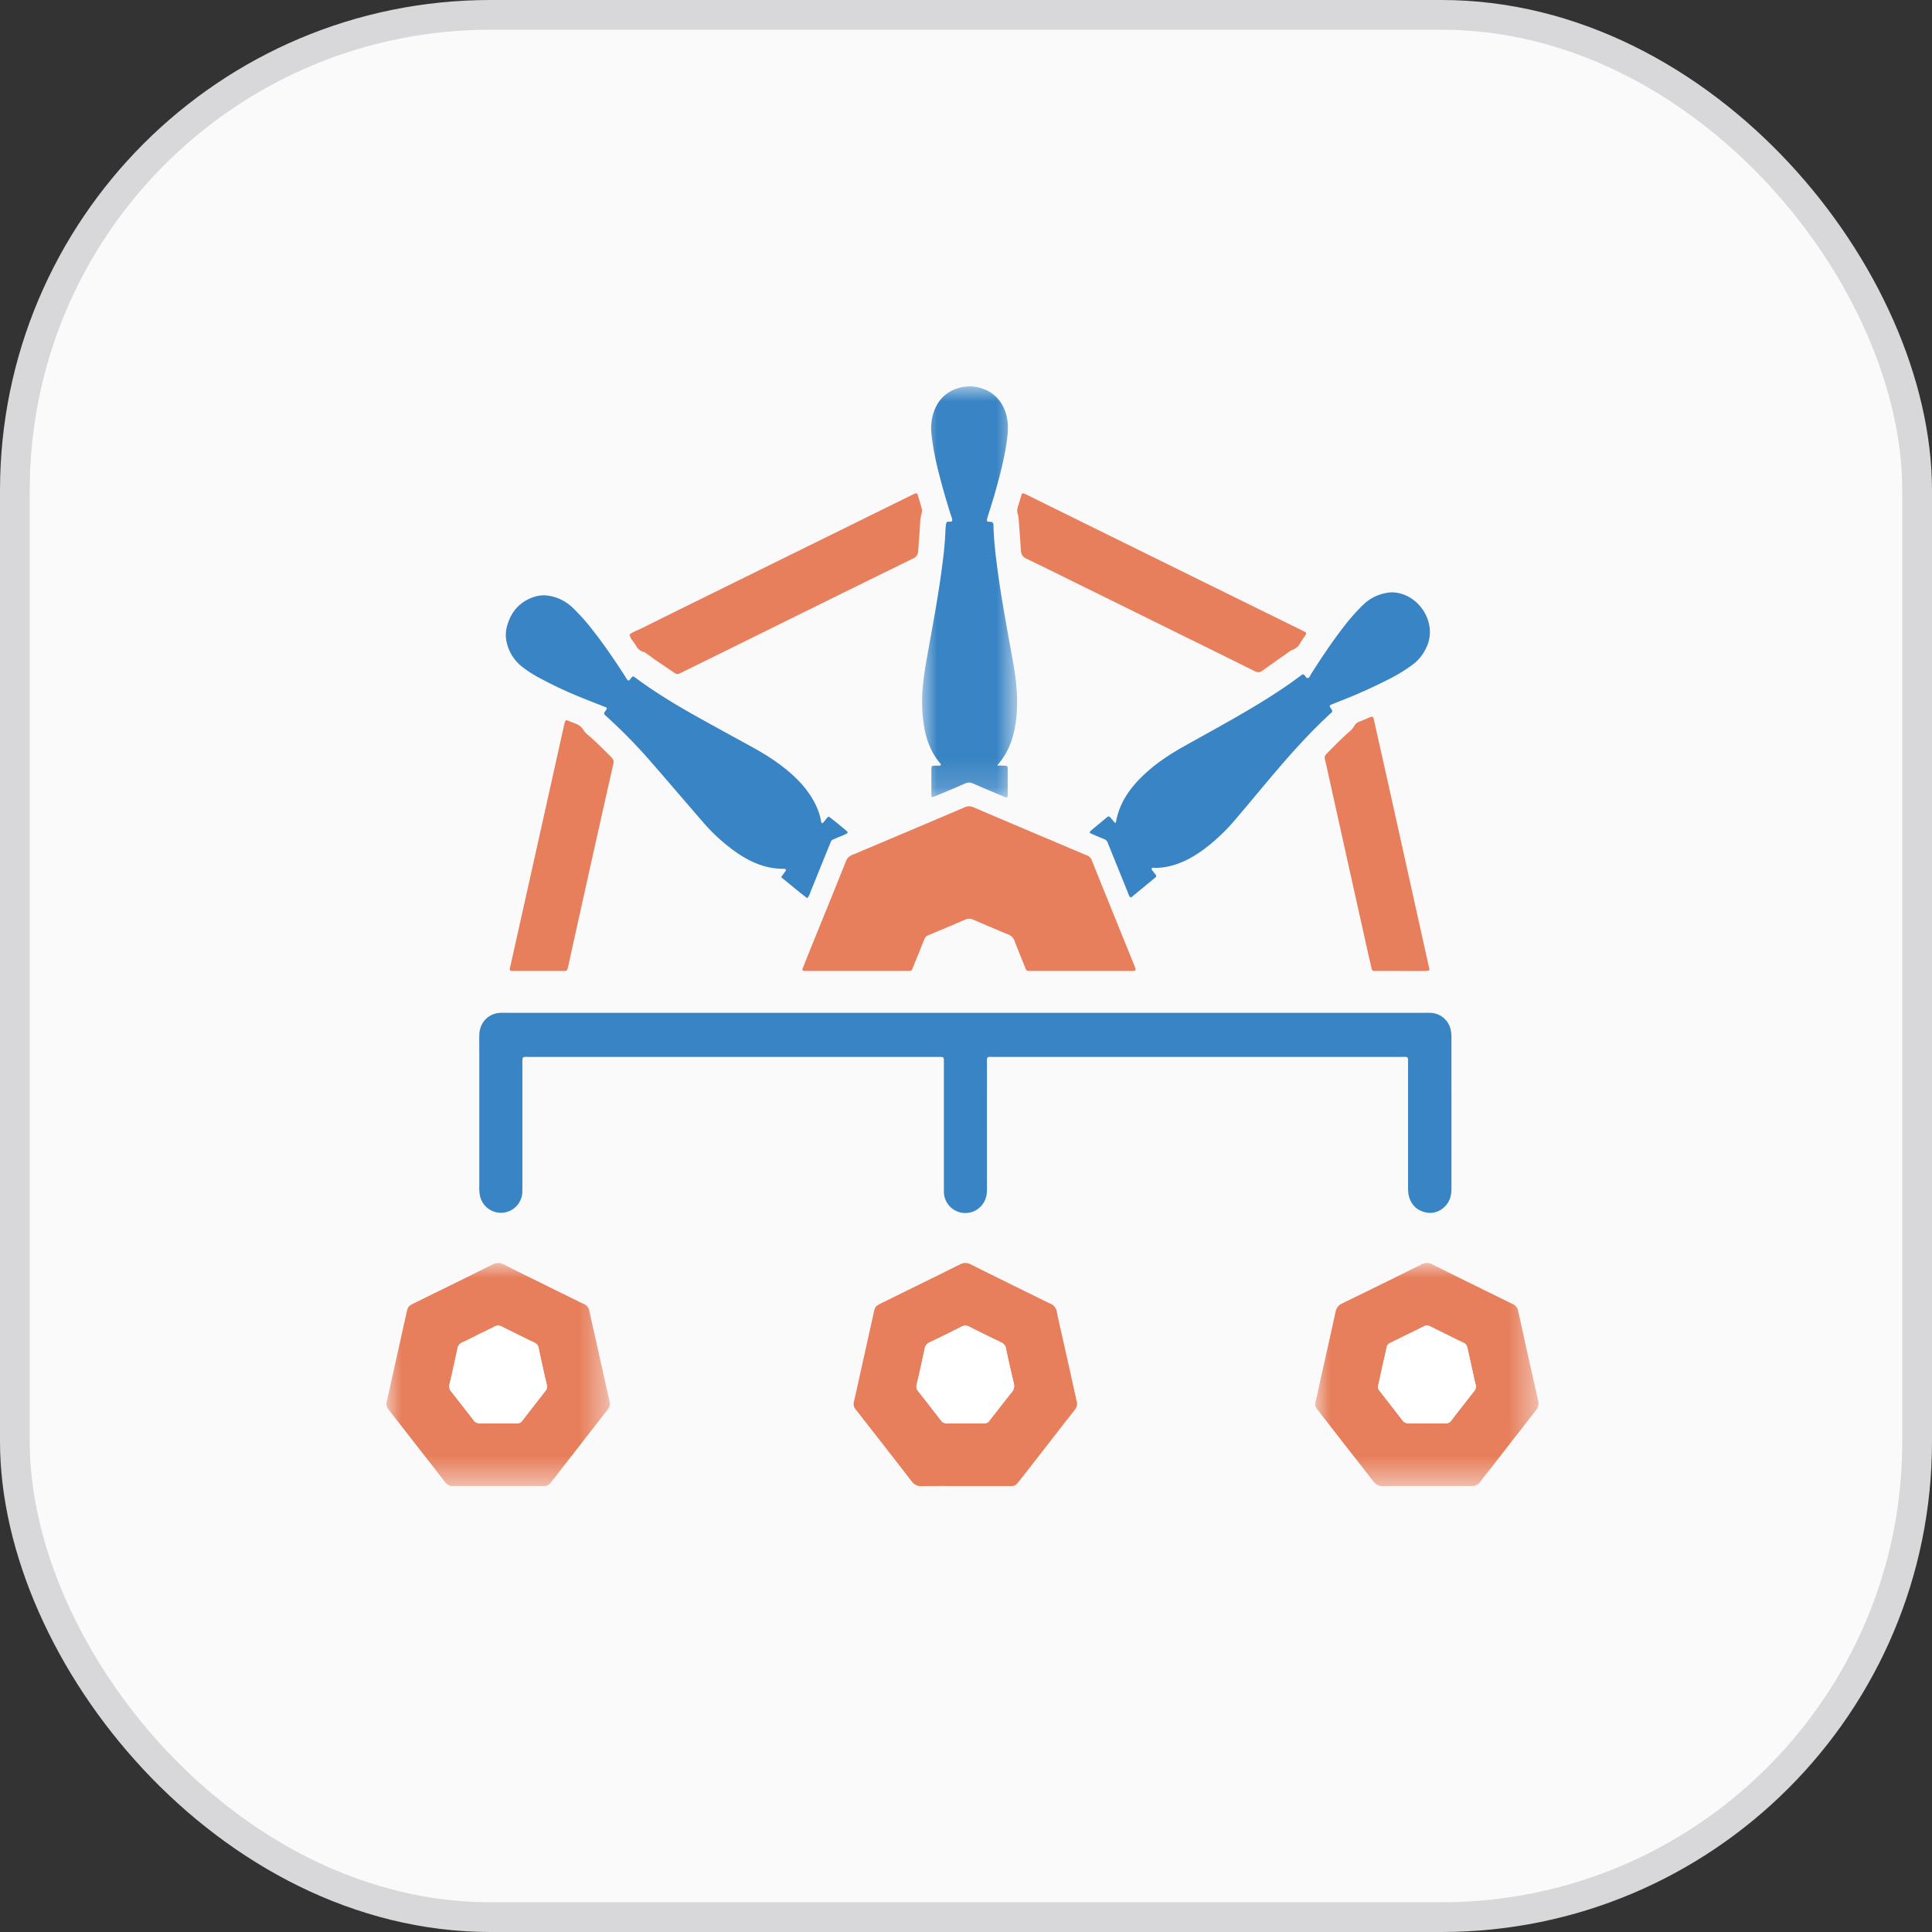 <svg xmlns="http://www.w3.org/2000/svg" xmlns:xlink="http://www.w3.org/1999/xlink" viewBox="0 0 65 65"><rect x="0" y="0" width="65" height="65" fill="#333333" stroke="none"/><defs><path id="a" d="M0 0h7.516v7.505H0z"/><path id="c" d="M0 0h7.512v7.508H0z"/><path id="e" d="M0 0h3.196v13.827H0z"/></defs><g fill="none"><rect width="64" height="64" x=".5" y=".5" fill="#FAFAFA" stroke="#D8D8DA" rx="16"/><g fill-rule="evenodd"><path fill="#3884C4" d="M32.487 34.075h15.385c.09 0 .182-.003.273.002a.72.72 0 0 1 .664.577c.016.078.023.159.023.238l.001 5.1c0 .238-.061.448-.237.613a.68.68 0 0 1-.707.163c-.264-.083-.427-.27-.493-.545-.023-.098-.023-.198-.023-.298v-4.1c0-.301.031-.266-.261-.266H33.467c-.296 0-.261-.037-.261.264-.002 1.38-.001 2.76 0 4.14 0 .114-.002.226-.039.336a.721.721 0 0 1-1.411-.203v-4.34c0-.203.01-.197-.193-.197H17.841c-.29 0-.266-.035-.266.265v4.08l-.001.2a.724.724 0 0 1-.637.695.723.723 0 0 1-.784-.547 1.23 1.23 0 0 1-.028-.318v-4.6c0-.173-.004-.347.001-.52.01-.353.224-.63.549-.716a.814.814 0 0 1 .174-.022c.084-.003.169-.001.254-.001h15.384"/><path fill="#E77F5C" d="M28.807 32.667H27.068c-.067-.004-.085-.028-.062-.088.05-.13.102-.26.154-.39.434-1.07.87-2.139 1.3-3.211a.356.356 0 0 1 .21-.214c1.259-.53 2.516-1.062 3.772-1.598a.366.366 0 0 1 .315-.003c1.243.531 2.489 1.057 3.734 1.584.018.008.035.017.054.022.102.03.159.1.199.201.185.47.376.936.565 1.404l.822 2.03c.115.284.123.264-.165.263h-3.225c-.235 0-.195.015-.28-.192-.111-.27-.221-.54-.326-.813a.352.352 0 0 0-.208-.22c-.398-.163-.795-.333-1.19-.503a.29.29 0 0 0-.245-.007c-.42.18-.84.359-1.263.534-.074.03-.11.084-.139.155-.115.29-.232.58-.351.868-.077.186-.039.179-.27.178h-1.662M32.482 47.885c.208 0 .417-.002.625.001.078.001.136-.02.183-.088.068-.097.145-.189.218-.282.175-.224.347-.45.527-.67a.321.321 0 0 0 .072-.308 35.571 35.571 0 0 1-.262-1.166.264.264 0 0 0-.158-.207c-.359-.172-.717-.348-1.072-.528a.278.278 0 0 0-.277.002c-.35.178-.701.352-1.055.52a.285.285 0 0 0-.174.219 53.35 53.35 0 0 1-.268 1.206.237.237 0 0 0 .05.22c.257.328.512.655.766.985.053.068.113.1.2.098.208-.005.417-.002.625-.002m-.006 2.112c-.489 0-.978-.005-1.466.003a.393.393 0 0 1-.348-.174c-.604-.785-1.216-1.565-1.825-2.347l-.061-.078a.276.276 0 0 1-.046-.244c.079-.336.15-.675.226-1.012l.428-1.928c.059-.267.058-.269.308-.392.868-.428 1.738-.853 2.604-1.285a.373.373 0 0 1 .369.002c.807.403 1.618.8 2.427 1.2.077.037.152.077.23.109a.361.361 0 0 1 .235.292c.066.332.147.662.22.993.14.623.278 1.246.416 1.87.01.045.015.092.029.136.036.113.004.206-.066.296-.262.332-.521.666-.781 1l-1.01 1.297c-.05.063-.1.124-.152.183a.218.218 0 0 1-.174.078H32.476"/><g transform="translate(13 42.494)"><mask id="b" fill="#fff"><use xlink:href="#a"/></mask><path fill="#E77F5C" d="m3.748 5.391.644.001c.07 0 .124-.017.17-.076.262-.34.526-.678.79-1.016a.215.215 0 0 0 .044-.201c-.097-.414-.189-.829-.276-1.245a.23.23 0 0 0-.139-.176 84.66 84.66 0 0 1-1.09-.537.257.257 0 0 0-.259-.001c-.156.082-.316.156-.475.234-.199.098-.396.202-.598.293a.266.266 0 0 0-.17.222c0 .006-.003.013-.004.02-.086.388-.167.779-.26 1.167a.254.254 0 0 0 .05.238c.253.322.505.644.753.97a.256.256 0 0 0 .234.11c.195-.007.39-.002.586-.003m.013 2.112H2.392c-.039 0-.078-.003-.117 0-.136.013-.232-.04-.317-.152-.275-.364-.56-.72-.84-1.08L.108 4.974.06 4.91a.274.274 0 0 1-.05-.243c.068-.285.128-.572.191-.857l.464-2.084c.06-.271.058-.272.305-.394C1.837.905 2.707.481 3.573.048a.389.389 0 0 1 .386.006c.819.41 1.642.813 2.463 1.217.07.035.14.072.212.102.114.046.173.13.198.252.048.234.102.468.155.701l.503 2.259c.003.013.004.026.008.039.04.125.012.23-.07.332-.212.262-.417.53-.624.796L5.66 7.222l-.136.17a.275.275 0 0 1-.238.112c-.202-.004-.404-.001-.606-.001h-.918" mask="url(#b)"/></g><g transform="translate(44.25 42.492)"><mask id="d" fill="#fff"><use xlink:href="#c"/></mask><path fill="#E77F5C" d="M3.756 5.393c.208 0 .416-.003.625.002a.223.223 0 0 0 .199-.1c.155-.205.315-.406.473-.61l.293-.374c.053-.066.075-.13.05-.22-.041-.14-.065-.285-.097-.427-.06-.266-.12-.532-.177-.798-.018-.085-.053-.143-.133-.181-.377-.182-.751-.368-1.126-.554a.214.214 0 0 0-.205-.002c-.38.189-.761.377-1.143.563a.195.195 0 0 0-.113.15c-.046.22-.1.44-.149.66-.046.208-.088.417-.137.623a.161.161 0 0 0 .03.149l.059.08c.243.312.488.623.728.938a.24.24 0 0 0 .217.102c.202-.004.404-.001.606-.001m-.014 2.111c-.482 0-.964-.005-1.446.004a.394.394 0 0 1-.35-.17c-.33-.43-.666-.856-1-1.283l-.839-1.08-.05-.062A.269.269 0 0 1 .01 4.67c.062-.251.113-.506.169-.76.168-.752.34-1.504.502-2.258a.39.39 0 0 1 .232-.295C1.8.925 2.687.49 3.572.05A.373.373 0 0 1 3.94.047c.755.378 1.513.75 2.27 1.122.14.07.28.14.423.206.11.05.17.127.197.251.218 1.001.44 2 .669 3 .03.132.007.228-.073.33-.501.64-1 1.282-1.498 1.923-.122.156-.25.308-.365.47a.348.348 0 0 1-.316.157c-.501-.005-1.003-.002-1.505-.002" mask="url(#d)"/></g><path fill="#3884C4" d="M27.158 30.218c-.3-.225-.581-.47-.879-.707l.138-.189c.015-.021.035-.043.018-.07-.016-.027-.045-.022-.07-.022-.575.004-1.082-.207-1.552-.526a6.085 6.085 0 0 1-1.183-1.07c-.575-.662-1.143-1.331-1.72-1.992a17.718 17.718 0 0 0-1.507-1.54c-.024-.022-.05-.044-.069-.07a.062.062 0 0 1-.004-.054c.02-.035.046-.064.068-.098.03-.046.025-.069-.027-.09-.23-.091-.462-.18-.692-.273a14.085 14.085 0 0 1-1.53-.709 4.018 4.018 0 0 1-.593-.384 1.443 1.443 0 0 1-.508-.808 1.092 1.092 0 0 1 .012-.554c.143-.515.463-.854.97-.998a1.04 1.04 0 0 1 .504-.007c.274.058.514.183.72.377a6.6 6.6 0 0 1 .65.72c.399.502.76 1.033 1.109 1.572.039.06.068.129.127.174.072-.026.088-.116.164-.146.03.02.064.04.095.063.635.468 1.306.878 1.992 1.262.65.365 1.307.72 1.96 1.08.385.213.756.448 1.098.727.312.255.596.538.818.88.171.264.301.545.356.859.004.026.008.053.044.072.083-.056.119-.166.216-.225.211.156.41.327.612.494.013.011.017.035.027.055-.118.078-.25.117-.375.172-.197.088-.16.044-.246.254-.204.497-.403.997-.606 1.495-.037.09-.06.19-.137.276M38.034 30.194c-.056-.048-.07-.123-.097-.188l-.628-1.55c-.012-.032-.027-.062-.037-.093a.202.202 0 0 0-.132-.136c-.11-.042-.217-.09-.325-.137-.053-.022-.11-.037-.156-.083.01-.017.016-.038.029-.05.181-.151.363-.303.546-.453.062-.05.08-.048.131.01.052.058.1.118.147.173.034-.012.035-.032.038-.05.1-.552.382-1 .757-1.394a5.37 5.37 0 0 1 .795-.677c.348-.248.722-.452 1.094-.659.766-.426 1.536-.848 2.284-1.31.413-.254.818-.521 1.208-.812l.138-.1c.02.006.034.006.044.013.047.033.068.118.124.115.069-.004.085-.09.12-.144.35-.546.708-1.086 1.106-1.598.203-.261.419-.51.658-.738.227-.215.494-.34.799-.39.165-.028.325-.01.482.038.583.179.967.764.947 1.323a1.167 1.167 0 0 1-.093.427c-.104.241-.252.45-.46.61a5.48 5.48 0 0 1-.801.497 17.87 17.87 0 0 1-1.7.762c-.09.036-.181.072-.272.11-.05.022-.054.044-.025.093.014.023.032.042.045.065.033.055.03.07-.018.12l-.03.026c-.688.635-1.314 1.332-1.92 2.048-.418.493-.83.993-1.249 1.485a6.466 6.466 0 0 1-1.04.997c-.343.257-.71.47-1.127.58a2.017 2.017 0 0 1-.54.074c-.043-.001-.09-.016-.131.016-.007.054.037.08.06.117.022.033.05.062.074.094.031.043.03.066-.012.1-.263.219-.527.436-.792.653-.009.008-.023.01-.041.016"/><g transform="translate(31.023 13)"><mask id="f" fill="#fff"><use xlink:href="#e"/></mask><path fill="#3884C4" d="m2.525 12.753.268.008c.066.003.086.02.087.08v.97c-.053.032-.087.008-.123-.007-.349-.148-.698-.293-1.046-.445a.295.295 0 0 0-.26-.001c-.322.143-.648.277-.973.413-.047.02-.095.034-.136.049-.032-.03-.029-.057-.03-.083v-.84c0-.02 0-.04.002-.06.001-.047.025-.074.071-.075.06-.002.118 0 .176-.003.024 0 .052.008.067-.021.008-.032-.015-.05-.031-.069-.282-.339-.44-.737-.52-1.168a5.075 5.075 0 0 1-.058-1.333c.04-.513.139-1.016.23-1.52.144-.805.292-1.61.402-2.42.062-.463.12-.925.134-1.392 0-.013 0-.027.003-.04.01-.072.003-.154.035-.214s.124-.006.183-.047c.024-.068-.014-.128-.033-.189a24.52 24.52 0 0 1-.446-1.572 9.288 9.288 0 0 1-.206-1.118A1.736 1.736 0 0 1 .403.83C.551.436.82.18 1.215.058a1.3 1.3 0 0 1 .862.033c.322.122.549.349.687.67.13.303.141.618.103.94-.077.651-.244 1.28-.422 1.907-.074.262-.16.521-.239.782a.922.922 0 0 0-.026.116c-.004.022.014.034.032.043.005.003.013.002.02.003.044.006.099-.002.13.022.049.038.039.109.04.167.013.373.05.744.095 1.114.04.324.086.647.136.969.13.842.29 1.678.438 2.516.086.486.138.976.122 1.471a4.25 4.25 0 0 1-.088.753c-.092.43-.257.824-.58 1.19" mask="url(#f)"/></g><path fill="#E77F5C" d="M31.025 17.173c-.005.03-.005.05-.011.069-.062.2-.058.407-.073.613-.017.226-.035.451-.049.677a.277.277 0 0 1-.173.259c-1.322.646-2.642 1.297-3.962 1.948l-1.777.878-2.042 1.006c-.023.011-.047.021-.07.034-.058.033-.11.024-.165-.012-.211-.144-.424-.285-.636-.43-.086-.059-.169-.124-.255-.184-.054-.037-.107-.085-.167-.101a.398.398 0 0 1-.248-.21c-.07-.125-.186-.22-.218-.369.107-.091.24-.13.362-.19.99-.492 1.981-.981 2.973-1.47l3.151-1.552 3.01-1.483.035-.017c.139-.066.145-.063.188.082l.095.326c.013.044.023.09.032.126M34.442 16.6c.026.01.068.028.108.048l1.302.643a14901.247 14901.247 0 0 0 6.653 3.278l1.32.649c.03.014.059.03.087.045.033.02.045.047.023.082a5.772 5.772 0 0 1-.065.1c-.04.06-.085.119-.12.182a.481.481 0 0 1-.273.24c-.078.027-.144.09-.214.138-.263.185-.527.368-.787.558-.09.066-.165.067-.266.016-.837-.418-1.676-.83-2.515-1.243-1.091-.538-2.182-1.077-3.274-1.614-.627-.31-1.253-.622-1.885-.923-.133-.064-.181-.151-.19-.29-.02-.345-.048-.69-.074-1.036-.004-.053-.006-.109-.024-.157a.405.405 0 0 1 .005-.291c.043-.126.076-.255.115-.382.008-.024.023-.048.074-.044M47.12 32.667h-.878c-.054 0-.083-.026-.095-.08-.033-.149-.07-.297-.104-.446l-.503-2.257-.76-3.425c-.068-.305-.133-.61-.205-.915-.018-.075-.004-.124.048-.176.246-.248.487-.5.75-.73a.816.816 0 0 0 .195-.221.309.309 0 0 1 .18-.143c.109-.042.216-.09.325-.135.109-.044.125-.036.15.072l.187.837c.17.759.34 1.517.508 2.276l.76 3.425.398 1.79c.006.026.017.053.015.078-.001.015-.02.04-.034.041a.842.842 0 0 1-.136.01h-.8M18.1 32.667h-.878c-.063-.004-.081-.026-.067-.09a23430.366 23430.366 0 0 0 1.115-5l.71-3.19.004-.02c.036-.115.026-.173.184-.098.04.02.084.034.127.05.137.048.257.109.34.247.059.099.162.172.25.25.242.213.465.446.695.672.066.064.075.126.055.214-.2.881-.398 1.763-.595 2.645-.252 1.128-.502 2.257-.753 3.386-.056.253-.11.506-.167.76-.008.038-.02.076-.03.115-.01.035-.035.055-.071.057a3.262 3.262 0 0 1-.137.002h-.781"/><path fill="#FFF" d="M32.482 47.885c-.208 0-.417-.003-.625.002a.226.226 0 0 1-.2-.098c-.254-.33-.51-.657-.766-.985a.237.237 0 0 1-.05-.22c.095-.4.183-.803.268-1.206a.285.285 0 0 1 .174-.22c.354-.167.705-.341 1.055-.519a.278.278 0 0 1 .277-.002c.355.18.713.356 1.072.528a.264.264 0 0 1 .158.207c.08.39.168.78.262 1.166a.321.321 0 0 1-.072.309c-.18.219-.352.445-.527.669-.073.093-.15.185-.218.282-.047.067-.105.09-.183.088-.208-.003-.417 0-.625 0M16.748 47.885c-.195 0-.39-.004-.586.002a.256.256 0 0 1-.234-.11c-.248-.325-.5-.647-.753-.969a.254.254 0 0 1-.05-.238c.093-.388.174-.779.26-1.168l.005-.02a.266.266 0 0 1 .169-.221c.202-.091.4-.195.598-.294.159-.077.32-.15.475-.234a.257.257 0 0 1 .259.002c.362.182.726.36 1.09.537.076.037.12.086.139.176.087.416.18.831.276 1.245a.215.215 0 0 1-.043.201c-.265.338-.53.676-.791 1.016-.046.06-.1.077-.17.076-.214-.002-.43 0-.644 0M48.006 47.885c-.202 0-.404-.003-.606.002a.24.24 0 0 1-.217-.102c-.24-.316-.485-.626-.728-.94l-.06-.079a.161.161 0 0 1-.03-.148c.05-.207.092-.416.138-.623.05-.22.103-.44.149-.661a.195.195 0 0 1 .113-.15c.382-.186.763-.374 1.143-.563a.214.214 0 0 1 .205.002c.375.187.75.372 1.126.554.08.039.115.097.133.181.056.267.118.532.177.798.032.143.056.288.097.428.025.089.003.154-.05.22-.098.123-.195.249-.292.374-.159.203-.319.405-.474.61a.223.223 0 0 1-.2.099c-.208-.005-.416-.002-.624-.002"/></g></g></svg>